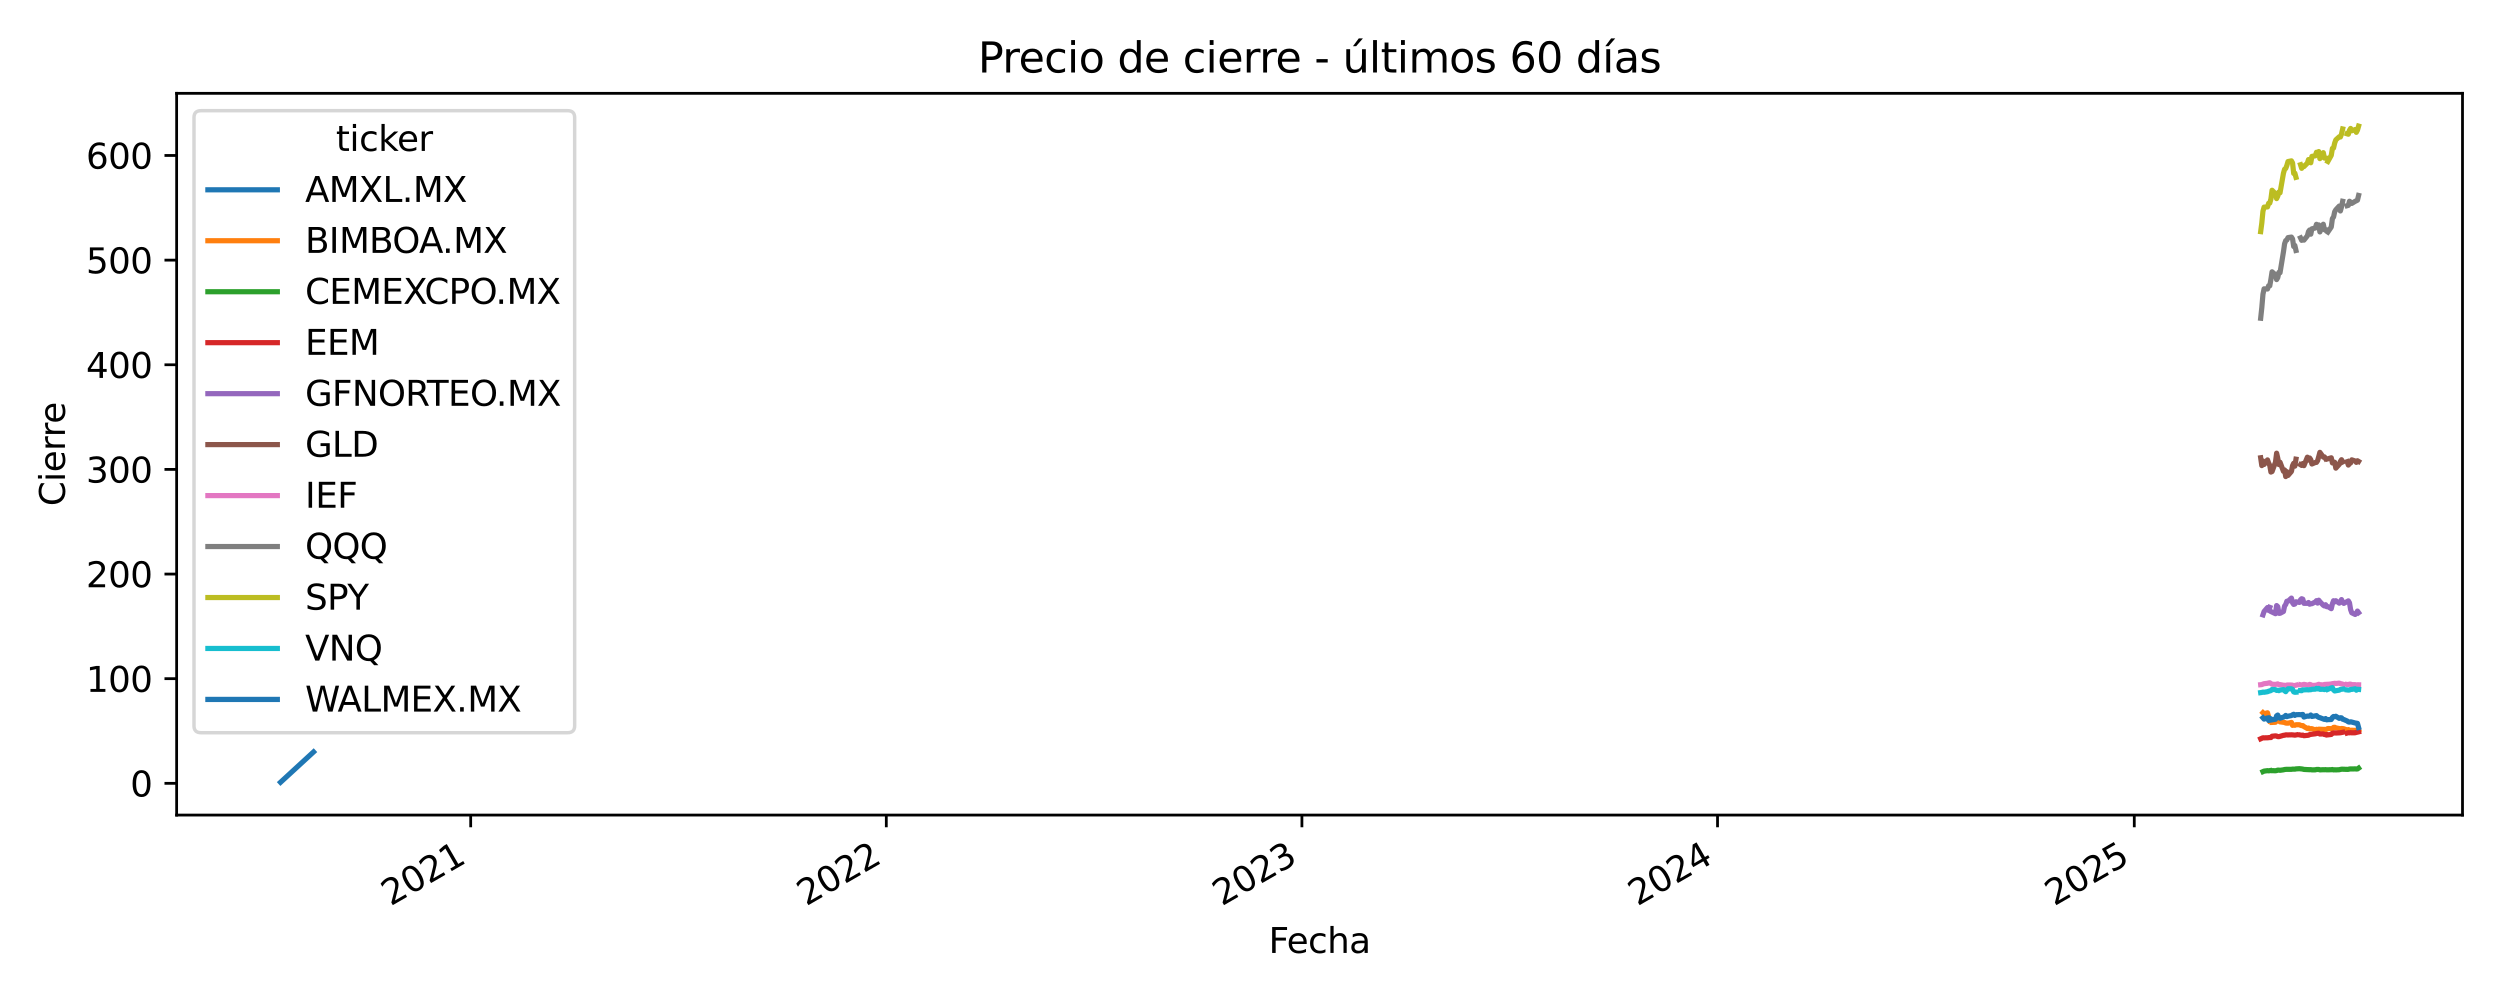 <?xml version="1.0" encoding="utf-8" standalone="no"?>
<!DOCTYPE svg PUBLIC "-//W3C//DTD SVG 1.1//EN"
  "http://www.w3.org/Graphics/SVG/1.1/DTD/svg11.dtd">
<svg xmlns:xlink="http://www.w3.org/1999/xlink" width="720pt" height="288pt" viewBox="0 0 720 288" xmlns="http://www.w3.org/2000/svg" version="1.1">
 <defs>
  <style type="text/css">*{stroke-linejoin: round; stroke-linecap: butt}</style>
 </defs>
 <g id="figure_1">
  <g id="patch_1">
   <path d="M 0 288 
L 720 288 
L 720 0 
L 0 0 
z
" style="fill: #ffffff"/>
  </g>
  <g id="axes_1">
   <g id="patch_2">
    <path d="M 50.87 234.745 
L 709.2 234.745 
L 709.2 26.88 
L 50.87 26.88 
z
" style="fill: #ffffff"/>
   </g>
   <g id="matplotlib.axis_1">
    <g id="xtick_1">
     <g id="line2d_1">
      <defs>
       <path id="m0dc21d79ae" d="M 0 0 
L 0 3.5 
" style="stroke: #000000; stroke-width: 0.8"/>
      </defs>
      <g>
       <use xlink:href="#m0dc21d79ae" x="135.559" y="234.745" style="stroke: #000000; stroke-width: 0.8"/>
      </g>
     </g>
     <g id="text_1">
      <!-- 2021 -->
      <g transform="translate(112.479 261.051) rotate(-30) scale(0.1 -0.1)">
       <defs>
        <path id="DejaVuSans-32" d="M 1228 531 
L 3431 531 
L 3431 0 
L 469 0 
L 469 531 
Q 828 903 1448 1529 
Q 2069 2156 2228 2338 
Q 2531 2678 2651 2914 
Q 2772 3150 2772 3378 
Q 2772 3750 2511 3984 
Q 2250 4219 1831 4219 
Q 1534 4219 1204 4116 
Q 875 4013 500 3803 
L 500 4441 
Q 881 4594 1212 4672 
Q 1544 4750 1819 4750 
Q 2544 4750 2975 4387 
Q 3406 4025 3406 3419 
Q 3406 3131 3298 2873 
Q 3191 2616 2906 2266 
Q 2828 2175 2409 1742 
Q 1991 1309 1228 531 
z
" transform="scale(0.016)"/>
        <path id="DejaVuSans-30" d="M 2034 4250 
Q 1547 4250 1301 3770 
Q 1056 3291 1056 2328 
Q 1056 1369 1301 889 
Q 1547 409 2034 409 
Q 2525 409 2770 889 
Q 3016 1369 3016 2328 
Q 3016 3291 2770 3770 
Q 2525 4250 2034 4250 
z
M 2034 4750 
Q 2819 4750 3233 4129 
Q 3647 3509 3647 2328 
Q 3647 1150 3233 529 
Q 2819 -91 2034 -91 
Q 1250 -91 836 529 
Q 422 1150 422 2328 
Q 422 3509 836 4129 
Q 1250 4750 2034 4750 
z
" transform="scale(0.016)"/>
        <path id="DejaVuSans-31" d="M 794 531 
L 1825 531 
L 1825 4091 
L 703 3866 
L 703 4441 
L 1819 4666 
L 2450 4666 
L 2450 531 
L 3481 531 
L 3481 0 
L 794 0 
L 794 531 
z
" transform="scale(0.016)"/>
       </defs>
       <use xlink:href="#DejaVuSans-32"/>
       <use xlink:href="#DejaVuSans-30" transform="translate(63.623 0)"/>
       <use xlink:href="#DejaVuSans-32" transform="translate(127.246 0)"/>
       <use xlink:href="#DejaVuSans-31" transform="translate(190.869 0)"/>
      </g>
     </g>
    </g>
    <g id="xtick_2">
     <g id="line2d_2">
      <g>
       <use xlink:href="#m0dc21d79ae" x="255.256" y="234.745" style="stroke: #000000; stroke-width: 0.8"/>
      </g>
     </g>
     <g id="text_2">
      <!-- 2022 -->
      <g transform="translate(232.175 261.051) rotate(-30) scale(0.1 -0.1)">
       <use xlink:href="#DejaVuSans-32"/>
       <use xlink:href="#DejaVuSans-30" transform="translate(63.623 0)"/>
       <use xlink:href="#DejaVuSans-32" transform="translate(127.246 0)"/>
       <use xlink:href="#DejaVuSans-32" transform="translate(190.869 0)"/>
      </g>
     </g>
    </g>
    <g id="xtick_3">
     <g id="line2d_3">
      <g>
       <use xlink:href="#m0dc21d79ae" x="374.952" y="234.745" style="stroke: #000000; stroke-width: 0.8"/>
      </g>
     </g>
     <g id="text_3">
      <!-- 2023 -->
      <g transform="translate(351.872 261.051) rotate(-30) scale(0.1 -0.1)">
       <defs>
        <path id="DejaVuSans-33" d="M 2597 2516 
Q 3050 2419 3304 2112 
Q 3559 1806 3559 1356 
Q 3559 666 3084 287 
Q 2609 -91 1734 -91 
Q 1441 -91 1130 -33 
Q 819 25 488 141 
L 488 750 
Q 750 597 1062 519 
Q 1375 441 1716 441 
Q 2309 441 2620 675 
Q 2931 909 2931 1356 
Q 2931 1769 2642 2001 
Q 2353 2234 1838 2234 
L 1294 2234 
L 1294 2753 
L 1863 2753 
Q 2328 2753 2575 2939 
Q 2822 3125 2822 3475 
Q 2822 3834 2567 4026 
Q 2313 4219 1838 4219 
Q 1578 4219 1281 4162 
Q 984 4106 628 3988 
L 628 4550 
Q 988 4650 1302 4700 
Q 1616 4750 1894 4750 
Q 2613 4750 3031 4423 
Q 3450 4097 3450 3541 
Q 3450 3153 3228 2886 
Q 3006 2619 2597 2516 
z
" transform="scale(0.016)"/>
       </defs>
       <use xlink:href="#DejaVuSans-32"/>
       <use xlink:href="#DejaVuSans-30" transform="translate(63.623 0)"/>
       <use xlink:href="#DejaVuSans-32" transform="translate(127.246 0)"/>
       <use xlink:href="#DejaVuSans-33" transform="translate(190.869 0)"/>
      </g>
     </g>
    </g>
    <g id="xtick_4">
     <g id="line2d_4">
      <g>
       <use xlink:href="#m0dc21d79ae" x="494.648" y="234.745" style="stroke: #000000; stroke-width: 0.8"/>
      </g>
     </g>
     <g id="text_4">
      <!-- 2024 -->
      <g transform="translate(471.568 261.051) rotate(-30) scale(0.1 -0.1)">
       <defs>
        <path id="DejaVuSans-34" d="M 2419 4116 
L 825 1625 
L 2419 1625 
L 2419 4116 
z
M 2253 4666 
L 3047 4666 
L 3047 1625 
L 3713 1625 
L 3713 1100 
L 3047 1100 
L 3047 0 
L 2419 0 
L 2419 1100 
L 313 1100 
L 313 1709 
L 2253 4666 
z
" transform="scale(0.016)"/>
       </defs>
       <use xlink:href="#DejaVuSans-32"/>
       <use xlink:href="#DejaVuSans-30" transform="translate(63.623 0)"/>
       <use xlink:href="#DejaVuSans-32" transform="translate(127.246 0)"/>
       <use xlink:href="#DejaVuSans-34" transform="translate(190.869 0)"/>
      </g>
     </g>
    </g>
    <g id="xtick_5">
     <g id="line2d_5">
      <g>
       <use xlink:href="#m0dc21d79ae" x="614.673" y="234.745" style="stroke: #000000; stroke-width: 0.8"/>
      </g>
     </g>
     <g id="text_5">
      <!-- 2025 -->
      <g transform="translate(591.592 261.051) rotate(-30) scale(0.1 -0.1)">
       <defs>
        <path id="DejaVuSans-35" d="M 691 4666 
L 3169 4666 
L 3169 4134 
L 1269 4134 
L 1269 2991 
Q 1406 3038 1543 3061 
Q 1681 3084 1819 3084 
Q 2600 3084 3056 2656 
Q 3513 2228 3513 1497 
Q 3513 744 3044 326 
Q 2575 -91 1722 -91 
Q 1428 -91 1123 -41 
Q 819 9 494 109 
L 494 744 
Q 775 591 1075 516 
Q 1375 441 1709 441 
Q 2250 441 2565 725 
Q 2881 1009 2881 1497 
Q 2881 1984 2565 2268 
Q 2250 2553 1709 2553 
Q 1456 2553 1204 2497 
Q 953 2441 691 2322 
L 691 4666 
z
" transform="scale(0.016)"/>
       </defs>
       <use xlink:href="#DejaVuSans-32"/>
       <use xlink:href="#DejaVuSans-30" transform="translate(63.623 0)"/>
       <use xlink:href="#DejaVuSans-32" transform="translate(127.246 0)"/>
       <use xlink:href="#DejaVuSans-35" transform="translate(190.869 0)"/>
      </g>
     </g>
    </g>
    <g id="text_6">
     <!-- Fecha -->
     <g transform="translate(365.376 274.45) scale(0.1 -0.1)">
      <defs>
       <path id="DejaVuSans-46" d="M 628 4666 
L 3309 4666 
L 3309 4134 
L 1259 4134 
L 1259 2759 
L 3109 2759 
L 3109 2228 
L 1259 2228 
L 1259 0 
L 628 0 
L 628 4666 
z
" transform="scale(0.016)"/>
       <path id="DejaVuSans-65" d="M 3597 1894 
L 3597 1613 
L 953 1613 
Q 991 1019 1311 708 
Q 1631 397 2203 397 
Q 2534 397 2845 478 
Q 3156 559 3463 722 
L 3463 178 
Q 3153 47 2828 -22 
Q 2503 -91 2169 -91 
Q 1331 -91 842 396 
Q 353 884 353 1716 
Q 353 2575 817 3079 
Q 1281 3584 2069 3584 
Q 2775 3584 3186 3129 
Q 3597 2675 3597 1894 
z
M 3022 2063 
Q 3016 2534 2758 2815 
Q 2500 3097 2075 3097 
Q 1594 3097 1305 2825 
Q 1016 2553 972 2059 
L 3022 2063 
z
" transform="scale(0.016)"/>
       <path id="DejaVuSans-63" d="M 3122 3366 
L 3122 2828 
Q 2878 2963 2633 3030 
Q 2388 3097 2138 3097 
Q 1578 3097 1268 2742 
Q 959 2388 959 1747 
Q 959 1106 1268 751 
Q 1578 397 2138 397 
Q 2388 397 2633 464 
Q 2878 531 3122 666 
L 3122 134 
Q 2881 22 2623 -34 
Q 2366 -91 2075 -91 
Q 1284 -91 818 406 
Q 353 903 353 1747 
Q 353 2603 823 3093 
Q 1294 3584 2113 3584 
Q 2378 3584 2631 3529 
Q 2884 3475 3122 3366 
z
" transform="scale(0.016)"/>
       <path id="DejaVuSans-68" d="M 3513 2113 
L 3513 0 
L 2938 0 
L 2938 2094 
Q 2938 2591 2744 2837 
Q 2550 3084 2163 3084 
Q 1697 3084 1428 2787 
Q 1159 2491 1159 1978 
L 1159 0 
L 581 0 
L 581 4863 
L 1159 4863 
L 1159 2956 
Q 1366 3272 1645 3428 
Q 1925 3584 2291 3584 
Q 2894 3584 3203 3211 
Q 3513 2838 3513 2113 
z
" transform="scale(0.016)"/>
       <path id="DejaVuSans-61" d="M 2194 1759 
Q 1497 1759 1228 1600 
Q 959 1441 959 1056 
Q 959 750 1161 570 
Q 1363 391 1709 391 
Q 2188 391 2477 730 
Q 2766 1069 2766 1631 
L 2766 1759 
L 2194 1759 
z
M 3341 1997 
L 3341 0 
L 2766 0 
L 2766 531 
Q 2569 213 2275 61 
Q 1981 -91 1556 -91 
Q 1019 -91 701 211 
Q 384 513 384 1019 
Q 384 1609 779 1909 
Q 1175 2209 1959 2209 
L 2766 2209 
L 2766 2266 
Q 2766 2663 2505 2880 
Q 2244 3097 1772 3097 
Q 1472 3097 1187 3025 
Q 903 2953 641 2809 
L 641 3341 
Q 956 3463 1253 3523 
Q 1550 3584 1831 3584 
Q 2591 3584 2966 3190 
Q 3341 2797 3341 1997 
z
" transform="scale(0.016)"/>
      </defs>
      <use xlink:href="#DejaVuSans-46"/>
      <use xlink:href="#DejaVuSans-65" transform="translate(52.02 0)"/>
      <use xlink:href="#DejaVuSans-63" transform="translate(113.543 0)"/>
      <use xlink:href="#DejaVuSans-68" transform="translate(168.523 0)"/>
      <use xlink:href="#DejaVuSans-61" transform="translate(231.902 0)"/>
     </g>
    </g>
   </g>
   <g id="matplotlib.axis_2">
    <g id="ytick_1">
     <g id="line2d_6">
      <defs>
       <path id="mbd31a23198" d="M 0 0 
L -3.5 0 
" style="stroke: #000000; stroke-width: 0.8"/>
      </defs>
      <g>
       <use xlink:href="#mbd31a23198" x="50.87" y="225.598" style="stroke: #000000; stroke-width: 0.8"/>
      </g>
     </g>
     <g id="text_7">
      <!-- 0 -->
      <g transform="translate(37.508 229.398) scale(0.1 -0.1)">
       <use xlink:href="#DejaVuSans-30"/>
      </g>
     </g>
    </g>
    <g id="ytick_2">
     <g id="line2d_7">
      <g>
       <use xlink:href="#mbd31a23198" x="50.87" y="195.462" style="stroke: #000000; stroke-width: 0.8"/>
      </g>
     </g>
     <g id="text_8">
      <!-- 100 -->
      <g transform="translate(24.782 199.261) scale(0.1 -0.1)">
       <use xlink:href="#DejaVuSans-31"/>
       <use xlink:href="#DejaVuSans-30" transform="translate(63.623 0)"/>
       <use xlink:href="#DejaVuSans-30" transform="translate(127.246 0)"/>
      </g>
     </g>
    </g>
    <g id="ytick_3">
     <g id="line2d_8">
      <g>
       <use xlink:href="#mbd31a23198" x="50.87" y="165.325" style="stroke: #000000; stroke-width: 0.8"/>
      </g>
     </g>
     <g id="text_9">
      <!-- 200 -->
      <g transform="translate(24.782 169.124) scale(0.1 -0.1)">
       <use xlink:href="#DejaVuSans-32"/>
       <use xlink:href="#DejaVuSans-30" transform="translate(63.623 0)"/>
       <use xlink:href="#DejaVuSans-30" transform="translate(127.246 0)"/>
      </g>
     </g>
    </g>
    <g id="ytick_4">
     <g id="line2d_9">
      <g>
       <use xlink:href="#mbd31a23198" x="50.87" y="135.189" style="stroke: #000000; stroke-width: 0.8"/>
      </g>
     </g>
     <g id="text_10">
      <!-- 300 -->
      <g transform="translate(24.782 138.988) scale(0.1 -0.1)">
       <use xlink:href="#DejaVuSans-33"/>
       <use xlink:href="#DejaVuSans-30" transform="translate(63.623 0)"/>
       <use xlink:href="#DejaVuSans-30" transform="translate(127.246 0)"/>
      </g>
     </g>
    </g>
    <g id="ytick_5">
     <g id="line2d_10">
      <g>
       <use xlink:href="#mbd31a23198" x="50.87" y="105.052" style="stroke: #000000; stroke-width: 0.8"/>
      </g>
     </g>
     <g id="text_11">
      <!-- 400 -->
      <g transform="translate(24.782 108.851) scale(0.1 -0.1)">
       <use xlink:href="#DejaVuSans-34"/>
       <use xlink:href="#DejaVuSans-30" transform="translate(63.623 0)"/>
       <use xlink:href="#DejaVuSans-30" transform="translate(127.246 0)"/>
      </g>
     </g>
    </g>
    <g id="ytick_6">
     <g id="line2d_11">
      <g>
       <use xlink:href="#mbd31a23198" x="50.87" y="74.915" style="stroke: #000000; stroke-width: 0.8"/>
      </g>
     </g>
     <g id="text_12">
      <!-- 500 -->
      <g transform="translate(24.782 78.715) scale(0.1 -0.1)">
       <use xlink:href="#DejaVuSans-35"/>
       <use xlink:href="#DejaVuSans-30" transform="translate(63.623 0)"/>
       <use xlink:href="#DejaVuSans-30" transform="translate(127.246 0)"/>
      </g>
     </g>
    </g>
    <g id="ytick_7">
     <g id="line2d_12">
      <g>
       <use xlink:href="#mbd31a23198" x="50.87" y="44.779" style="stroke: #000000; stroke-width: 0.8"/>
      </g>
     </g>
     <g id="text_13">
      <!-- 600 -->
      <g transform="translate(24.782 48.578) scale(0.1 -0.1)">
       <defs>
        <path id="DejaVuSans-36" d="M 2113 2584 
Q 1688 2584 1439 2293 
Q 1191 2003 1191 1497 
Q 1191 994 1439 701 
Q 1688 409 2113 409 
Q 2538 409 2786 701 
Q 3034 994 3034 1497 
Q 3034 2003 2786 2293 
Q 2538 2584 2113 2584 
z
M 3366 4563 
L 3366 3988 
Q 3128 4100 2886 4159 
Q 2644 4219 2406 4219 
Q 1781 4219 1451 3797 
Q 1122 3375 1075 2522 
Q 1259 2794 1537 2939 
Q 1816 3084 2150 3084 
Q 2853 3084 3261 2657 
Q 3669 2231 3669 1497 
Q 3669 778 3244 343 
Q 2819 -91 2113 -91 
Q 1303 -91 875 529 
Q 447 1150 447 2328 
Q 447 3434 972 4092 
Q 1497 4750 2381 4750 
Q 2619 4750 2861 4703 
Q 3103 4656 3366 4563 
z
" transform="scale(0.016)"/>
       </defs>
       <use xlink:href="#DejaVuSans-36"/>
       <use xlink:href="#DejaVuSans-30" transform="translate(63.623 0)"/>
       <use xlink:href="#DejaVuSans-30" transform="translate(127.246 0)"/>
      </g>
     </g>
    </g>
    <g id="text_14">
     <!-- Cierre -->
     <g transform="translate(18.703 145.757) rotate(-90) scale(0.1 -0.1)">
      <defs>
       <path id="DejaVuSans-43" d="M 4122 4306 
L 4122 3641 
Q 3803 3938 3442 4084 
Q 3081 4231 2675 4231 
Q 1875 4231 1450 3742 
Q 1025 3253 1025 2328 
Q 1025 1406 1450 917 
Q 1875 428 2675 428 
Q 3081 428 3442 575 
Q 3803 722 4122 1019 
L 4122 359 
Q 3791 134 3420 21 
Q 3050 -91 2638 -91 
Q 1578 -91 968 557 
Q 359 1206 359 2328 
Q 359 3453 968 4101 
Q 1578 4750 2638 4750 
Q 3056 4750 3426 4639 
Q 3797 4528 4122 4306 
z
" transform="scale(0.016)"/>
       <path id="DejaVuSans-69" d="M 603 3500 
L 1178 3500 
L 1178 0 
L 603 0 
L 603 3500 
z
M 603 4863 
L 1178 4863 
L 1178 4134 
L 603 4134 
L 603 4863 
z
" transform="scale(0.016)"/>
       <path id="DejaVuSans-72" d="M 2631 2963 
Q 2534 3019 2420 3045 
Q 2306 3072 2169 3072 
Q 1681 3072 1420 2755 
Q 1159 2438 1159 1844 
L 1159 0 
L 581 0 
L 581 3500 
L 1159 3500 
L 1159 2956 
Q 1341 3275 1631 3429 
Q 1922 3584 2338 3584 
Q 2397 3584 2469 3576 
Q 2541 3569 2628 3553 
L 2631 2963 
z
" transform="scale(0.016)"/>
      </defs>
      <use xlink:href="#DejaVuSans-43"/>
      <use xlink:href="#DejaVuSans-69" transform="translate(69.824 0)"/>
      <use xlink:href="#DejaVuSans-65" transform="translate(97.607 0)"/>
      <use xlink:href="#DejaVuSans-72" transform="translate(159.131 0)"/>
      <use xlink:href="#DejaVuSans-72" transform="translate(198.494 0)"/>
      <use xlink:href="#DejaVuSans-65" transform="translate(237.357 0)"/>
     </g>
    </g>
   </g>
   <g id="line2d_13">
    <path d="M 80.794 225.297 
L 81.122 224.996 
L 81.45 224.694 
L 81.778 224.393 
L 82.106 224.092 
L 82.434 223.79 
L 82.762 223.489 
L 83.09 223.187 
L 83.418 222.886 
L 83.746 222.585 
L 84.073 222.283 
L 84.401 221.982 
L 84.729 221.681 
L 85.057 221.379 
L 85.385 221.078 
L 85.713 220.777 
L 86.041 220.475 
L 86.369 220.174 
L 86.697 219.872 
L 87.025 219.571 
L 87.353 219.27 
L 87.681 218.968 
L 88.009 218.667 
L 88.337 218.366 
L 88.665 218.064 
L 88.992 217.763 
L 89.32 217.462 
L 89.648 217.16 
L 89.976 216.859 
L 90.304 216.557 
" clip-path="url(#pe0d90947f2)" style="fill: none; stroke: #1f77b4; stroke-width: 1.5; stroke-linecap: square"/>
   </g>
   <g id="line2d_14">
    <path d="M 651.729 205.253 
L 652.057 205.555 
L 653.041 205.289 
L 653.369 206.522 
L 653.697 207.616 
M 654.353 208.053 
L 655.337 208.011 
L 655.665 207.357 
L 655.993 207.423 
L 656.32 207.562 
L 656.648 207.887 
L 657.632 208.023 
L 657.96 208.071 
L 658.288 208.228 
L 658.616 208.267 
L 658.944 208.27 
L 659.928 208.056 
L 660.256 208.9 
L 660.584 208.815 
L 660.912 208.885 
L 661.239 208.722 
L 662.223 208.728 
L 662.551 208.882 
L 662.879 208.996 
L 663.207 208.972 
L 663.535 209.249 
L 664.519 209.807 
L 664.847 209.674 
L 665.175 209.927 
L 665.503 209.864 
L 665.831 209.864 
L 666.814 210.238 
L 667.142 210.039 
L 667.47 210.25 
L 667.798 210.009 
L 668.126 210.021 
L 669.11 210.069 
L 669.438 210.06 
L 669.766 210.132 
L 670.094 209.994 
L 670.422 209.816 
L 671.405 209.861 
L 671.733 209.876 
L 672.061 209.493 
L 672.389 209.457 
L 672.717 209.623 
L 673.701 209.825 
L 674.029 209.873 
L 674.357 209.813 
L 674.685 209.834 
L 675.013 209.894 
L 675.997 210.238 
L 676.324 210.114 
L 676.652 210.322 
L 676.98 210.331 
L 677.308 210.313 
L 678.292 210.355 
L 678.62 210.313 
L 678.948 210.482 
L 679.276 210.301 
" clip-path="url(#pe0d90947f2)" style="fill: none; stroke: #ff7f0e; stroke-width: 1.5; stroke-linecap: square"/>
   </g>
   <g id="line2d_15">
    <path d="M 651.729 222.229 
L 652.057 222.081 
L 653.041 221.952 
L 653.369 222.003 
L 653.697 221.943 
M 654.353 221.949 
L 655.337 221.973 
L 655.665 221.922 
L 655.993 221.792 
L 656.32 221.804 
L 656.648 221.846 
L 657.632 221.708 
L 657.96 221.62 
L 658.288 221.587 
L 658.616 221.56 
L 658.944 221.572 
L 659.928 221.563 
L 660.256 221.506 
L 660.584 221.506 
L 660.912 221.518 
L 661.239 221.44 
L 662.223 221.382 
L 662.551 221.418 
L 662.879 221.449 
L 663.207 221.506 
L 663.535 221.59 
L 664.519 221.644 
L 664.847 221.657 
L 665.175 221.675 
L 665.503 221.663 
L 665.831 221.717 
L 666.814 221.711 
L 667.142 221.611 
L 667.47 221.614 
L 667.798 221.602 
L 668.126 221.723 
L 669.11 221.678 
L 669.438 221.693 
L 669.766 221.663 
L 670.094 221.708 
L 670.422 221.699 
L 671.405 221.684 
L 671.733 221.617 
L 672.061 221.744 
L 672.389 221.693 
L 672.717 221.723 
L 673.701 221.684 
L 674.029 221.596 
L 674.357 221.539 
L 674.685 221.533 
L 675.013 221.548 
L 675.997 221.581 
L 676.324 221.569 
L 676.652 221.47 
L 676.98 221.455 
L 677.308 221.461 
L 678.292 221.437 
L 678.62 221.467 
L 678.948 221.452 
L 679.276 221.22 
" clip-path="url(#pe0d90947f2)" style="fill: none; stroke: #2ca02c; stroke-width: 1.5; stroke-linecap: square"/>
   </g>
   <g id="line2d_16">
    <path d="M 651.073 212.778 
L 651.401 212.631 
L 651.729 212.48 
L 652.057 212.504 
L 653.041 212.48 
L 653.369 212.444 
L 653.697 212.411 
L 654.025 212.414 
L 654.353 212.037 
L 655.337 211.934 
L 655.665 211.989 
L 655.993 212.145 
L 656.32 212.154 
L 656.648 212.064 
L 657.632 211.772 
L 657.96 211.748 
L 658.288 211.642 
L 658.616 211.648 
L 658.944 211.657 
L 659.928 211.627 
L 660.256 211.642 
L 660.584 211.678 
L 660.912 211.724 
L 661.239 211.666 
M 662.551 211.699 
L 662.879 211.763 
L 663.207 211.711 
L 663.535 211.88 
L 664.519 211.781 
L 664.847 211.748 
L 665.175 211.576 
L 665.503 211.504 
L 665.831 211.458 
L 666.814 211.338 
L 667.142 211.256 
L 667.47 211.196 
L 667.798 211.172 
L 668.126 211.401 
L 669.11 211.365 
L 669.438 211.552 
L 669.766 211.555 
M 670.422 211.636 
L 671.405 211.522 
L 671.733 211.157 
L 672.061 211.145 
L 672.389 211.048 
L 672.717 211.106 
L 673.701 211.06 
L 674.029 211.033 
L 674.357 210.97 
L 674.685 210.904 
M 675.997 211.112 
L 676.324 211.021 
L 676.652 211.045 
L 676.98 211.006 
L 677.308 211.054 
L 678.292 211.033 
L 678.62 210.928 
L 678.948 210.859 
L 679.276 210.774 
" clip-path="url(#pe0d90947f2)" style="fill: none; stroke: #d62728; stroke-width: 1.5; stroke-linecap: square"/>
   </g>
   <g id="line2d_17">
    <path d="M 651.729 177.081 
L 652.057 176.117 
L 653.041 174.972 
L 653.369 175.795 
L 653.697 174.924 
M 654.353 176.277 
L 655.337 176.744 
L 655.665 174.408 
L 655.993 174.713 
L 656.32 176.629 
L 656.648 176.635 
L 657.632 176.108 
L 657.96 174.544 
L 658.288 174.089 
L 658.616 173.155 
L 658.944 173.158 
L 659.928 172.254 
L 660.256 173.61 
L 660.584 174.068 
L 660.912 173.962 
L 661.239 173.314 
L 662.223 173.498 
L 662.551 172.739 
L 662.879 172.437 
L 663.207 172.564 
L 663.535 173.757 
L 664.519 173.763 
L 664.847 173.519 
L 665.175 174.005 
L 665.503 173.896 
L 665.831 173.86 
L 666.814 173.366 
L 667.142 172.992 
L 667.47 173.688 
L 667.798 172.859 
L 668.126 173.278 
L 669.11 174.315 
L 669.438 174.511 
L 669.766 174.161 
L 670.094 174.725 
L 670.422 174.701 
L 671.405 175.294 
L 671.733 173.902 
L 672.061 173.013 
L 672.389 173.342 
L 672.717 173.01 
L 673.701 173.706 
L 674.029 173.471 
L 674.357 172.682 
L 674.685 173.459 
L 675.013 173.772 
L 675.997 173.236 
L 676.324 173.052 
L 676.652 173.616 
L 676.98 175.572 
L 677.308 176.482 
L 678.292 176.961 
L 678.62 176.623 
L 678.948 175.994 
L 679.276 176.449 
" clip-path="url(#pe0d90947f2)" style="fill: none; stroke: #9467bd; stroke-width: 1.5; stroke-linecap: square"/>
   </g>
   <g id="line2d_18">
    <path d="M 651.073 131.84 
L 651.401 134.089 
L 651.729 132.757 
L 652.057 133.763 
L 653.041 132.455 
L 653.369 133.362 
L 653.697 134.052 
L 654.025 135.954 
L 654.353 135.797 
L 655.337 133.115 
L 655.665 130.523 
L 655.993 131.949 
L 656.32 133.793 
L 656.648 133.127 
L 657.632 135.734 
L 657.96 135.351 
L 658.288 137.25 
L 658.616 135.84 
L 658.944 136.924 
L 659.928 135.782 
L 660.256 134.11 
L 660.584 133.435 
L 660.912 134.251 
L 661.239 132.25 
M 662.551 133.832 
L 662.879 134.04 
L 663.207 133.498 
L 663.535 134.104 
L 664.519 131.672 
L 664.847 132.503 
L 665.175 131.904 
L 665.503 132.377 
L 665.831 133.627 
L 666.814 133.194 
L 667.142 133.166 
L 667.47 132.666 
L 667.798 131.512 
L 668.126 130.279 
L 669.11 131.638 
L 669.438 131.59 
L 669.766 132.097 
M 670.422 132.136 
L 671.405 131.849 
L 671.733 133.323 
L 672.061 133.043 
L 672.389 133.145 
L 672.717 134.821 
L 673.701 133.733 
L 674.029 132.913 
L 674.357 132.401 
L 674.685 133.037 
M 675.997 132.967 
L 676.324 133.935 
L 676.652 133.525 
L 676.98 133.32 
L 677.308 132.434 
L 678.292 132.775 
L 678.62 133.16 
L 678.948 132.699 
L 679.276 132.901 
" clip-path="url(#pe0d90947f2)" style="fill: none; stroke: #8c564b; stroke-width: 1.5; stroke-linecap: square"/>
   </g>
   <g id="line2d_19">
    <path d="M 651.073 197.198 
L 651.401 197.168 
L 651.729 197.014 
L 652.057 196.905 
L 653.041 196.791 
L 653.369 196.691 
L 653.697 196.646 
L 654.025 196.866 
L 654.353 197.059 
L 655.337 197.11 
L 655.665 197.038 
L 655.993 196.963 
L 656.32 197.186 
L 656.648 197.165 
L 657.632 197.345 
L 657.96 197.366 
L 658.288 197.472 
L 658.616 197.288 
L 658.944 197.279 
L 659.928 197.294 
L 660.256 197.33 
L 660.584 197.526 
L 660.912 197.421 
L 661.239 197.339 
M 662.551 197.222 
L 662.879 197.3 
L 663.207 197.183 
L 663.535 197.098 
L 664.519 197.288 
L 664.847 197.315 
L 665.175 197.107 
L 665.503 197.192 
L 665.831 197.418 
L 666.814 197.366 
L 667.142 197.318 
L 667.47 197.201 
L 667.798 197.077 
L 668.126 197.183 
L 669.11 197.264 
L 669.438 197.125 
L 669.766 197.107 
M 670.422 197.089 
L 671.405 196.99 
L 671.733 196.89 
L 672.061 196.878 
L 672.389 196.776 
L 672.717 196.851 
L 673.701 196.737 
L 674.029 196.881 
L 674.357 196.941 
L 674.685 197.041 
M 675.997 197.131 
L 676.324 197.174 
L 676.652 197.026 
L 676.98 197.041 
L 677.308 197.174 
L 678.292 197.186 
L 678.62 197.297 
L 678.948 197.219 
L 679.276 197.228 
" clip-path="url(#pe0d90947f2)" style="fill: none; stroke: #e377c2; stroke-width: 1.5; stroke-linecap: square"/>
   </g>
   <g id="line2d_20">
    <path d="M 651.073 91.647 
L 651.401 88.609 
L 651.729 84.755 
L 652.057 83.185 
L 653.041 83.23 
L 653.369 82.29 
L 653.697 82.308 
L 654.025 80.436 
L 654.353 78.282 
L 655.337 79.156 
L 655.665 80.518 
L 655.993 79.948 
L 656.32 78.444 
L 656.648 78.541 
L 657.632 72.55 
L 657.96 70.217 
L 658.288 69.286 
L 658.616 69.114 
L 658.944 68.433 
L 659.928 68.282 
L 660.256 68.807 
L 660.584 70.986 
L 660.912 70.696 
L 661.239 72.131 
M 662.551 68.52 
L 662.879 69.217 
L 663.207 68.909 
L 663.535 69.156 
L 664.519 67.921 
L 664.847 66.688 
L 665.175 66.245 
L 665.503 67.444 
L 665.831 65.898 
L 666.814 65.663 
L 667.142 64.606 
L 667.47 65.148 
L 667.798 64.771 
L 668.126 66.791 
L 669.11 64.582 
L 669.438 66.152 
L 669.766 66.179 
M 670.422 66.83 
L 671.405 65.377 
L 671.733 62.927 
L 672.061 62.511 
L 672.389 60.986 
L 672.717 60.423 
L 673.701 59.353 
L 674.029 60.754 
L 674.357 59.606 
L 674.685 57.973 
M 675.997 59.235 
L 676.324 59.142 
L 676.652 57.963 
L 676.98 58.205 
L 677.308 58.581 
L 678.292 57.976 
L 678.62 57.822 
L 678.948 57.65 
L 679.276 56.291 
" clip-path="url(#pe0d90947f2)" style="fill: none; stroke: #7f7f7f; stroke-width: 1.5; stroke-linecap: square"/>
   </g>
   <g id="line2d_21">
    <path d="M 651.073 66.703 
L 651.401 64.241 
L 651.729 60.845 
L 652.057 59.654 
L 653.041 59.591 
L 653.369 58.545 
L 653.697 58.479 
L 654.025 57.294 
L 654.353 54.796 
L 655.337 55.776 
L 655.665 57.195 
L 655.993 56.487 
L 656.32 55.308 
L 656.648 55.525 
L 657.632 49.905 
L 657.96 48.745 
L 658.288 48.519 
L 658.616 47.654 
L 658.944 46.527 
L 659.928 46.331 
L 660.256 46.934 
L 660.584 49.944 
L 660.912 49.875 
L 661.239 51.074 
M 662.551 47.446 
L 662.879 48.476 
L 663.207 47.777 
L 663.535 47.976 
L 664.519 46.976 
L 664.847 45.957 
L 665.175 46.005 
L 665.503 46.873 
L 665.831 45.038 
L 666.814 44.875 
L 667.142 43.851 
L 667.47 44.369 
L 667.798 43.649 
L 668.126 45.683 
L 669.11 43.971 
L 669.438 45.523 
L 669.766 45.55 
M 670.422 46.503 
L 671.405 44.734 
L 671.733 42.735 
L 672.061 42.633 
L 672.389 41.202 
L 672.717 40.285 
L 673.701 39.399 
L 674.029 39.46 
L 674.357 38.616 
L 674.685 37.142 
M 675.997 38.546 
L 676.324 38.649 
L 676.652 37.528 
L 676.98 36.997 
L 677.308 37.66 
L 678.292 37.302 
L 678.62 38.106 
L 678.948 37.48 
L 679.276 36.328 
" clip-path="url(#pe0d90947f2)" style="fill: none; stroke: #bcbd22; stroke-width: 1.5; stroke-linecap: square"/>
   </g>
   <g id="line2d_22">
    <path d="M 651.073 199.476 
L 651.401 199.428 
L 651.729 199.331 
L 652.057 199.377 
L 653.041 199.214 
L 653.369 199.072 
L 653.697 198.979 
L 654.025 198.891 
L 654.353 198.563 
L 655.337 198.623 
L 655.665 198.831 
L 655.993 198.801 
L 656.32 198.906 
L 656.648 198.729 
L 657.632 198.596 
L 657.96 198.94 
L 658.288 199.202 
L 658.616 198.72 
L 658.944 198.385 
L 659.928 198.379 
L 660.256 198.539 
L 660.584 199.259 
L 660.912 199.38 
L 661.239 199.352 
M 662.551 198.894 
L 662.879 198.921 
L 663.207 198.68 
L 663.535 198.68 
L 664.519 198.644 
L 664.847 198.698 
L 665.175 198.623 
L 665.503 198.644 
L 665.831 198.515 
L 666.814 198.478 
L 667.142 198.246 
L 667.47 198.394 
L 667.798 198.261 
L 668.126 198.527 
L 669.11 198.506 
L 669.438 198.602 
L 669.766 198.509 
M 670.422 198.527 
L 671.405 198.12 
L 671.733 198.048 
L 672.061 198.711 
L 672.389 198.997 
L 672.717 198.931 
L 673.701 198.759 
L 674.029 198.563 
L 674.357 198.5 
L 674.685 198.469 
M 675.997 198.701 
L 676.324 198.741 
L 676.652 198.72 
L 676.98 198.551 
L 677.308 198.548 
L 678.292 198.373 
L 678.62 198.774 
L 678.948 198.521 
L 679.276 198.551 
" clip-path="url(#pe0d90947f2)" style="fill: none; stroke: #17becf; stroke-width: 1.5; stroke-linecap: square"/>
   </g>
   <g id="line2d_23">
    <path d="M 651.729 206.724 
L 652.057 207.098 
L 653.041 206.766 
L 653.369 207.492 
L 653.697 206.875 
M 654.353 207.315 
L 655.337 207.143 
L 655.665 206.163 
L 655.993 205.94 
L 656.32 206.612 
L 656.648 206.841 
L 657.632 206.522 
L 657.96 206.371 
L 658.288 206.046 
L 658.616 206.389 
L 658.944 206.269 
L 659.928 206.082 
L 660.256 205.859 
L 660.584 205.714 
L 660.912 206.037 
L 661.239 205.835 
L 662.223 205.805 
L 662.551 205.844 
L 662.879 205.799 
L 663.207 205.765 
L 663.535 206.507 
L 664.519 206.209 
L 664.847 206.293 
L 665.175 206.193 
L 665.503 205.925 
L 665.831 206.335 
L 666.814 206.163 
L 667.142 206.097 
L 667.47 206.407 
L 667.798 206.606 
L 668.126 206.688 
L 669.11 207.073 
L 669.438 207.185 
L 669.766 206.944 
L 670.094 207.308 
L 670.422 207.257 
L 671.405 207.215 
L 671.733 206.621 
L 672.061 206.35 
L 672.389 206.438 
L 672.717 206.281 
L 673.701 206.89 
L 674.029 206.706 
L 674.357 206.742 
L 674.685 207.128 
L 675.013 207.224 
L 675.997 207.652 
L 676.324 207.908 
L 676.652 207.975 
L 676.98 207.881 
L 677.308 207.956 
L 678.292 208.225 
L 678.62 208.27 
L 678.948 208.33 
L 679.276 209.536 
" clip-path="url(#pe0d90947f2)" style="fill: none; stroke: #1f77b4; stroke-width: 1.5; stroke-linecap: square"/>
   </g>
   <g id="patch_3">
    <path d="M 50.87 234.745 
L 50.87 26.88 
" style="fill: none; stroke: #000000; stroke-width: 0.8; stroke-linejoin: miter; stroke-linecap: square"/>
   </g>
   <g id="patch_4">
    <path d="M 709.2 234.745 
L 709.2 26.88 
" style="fill: none; stroke: #000000; stroke-width: 0.8; stroke-linejoin: miter; stroke-linecap: square"/>
   </g>
   <g id="patch_5">
    <path d="M 50.87 234.745 
L 709.2 234.745 
" style="fill: none; stroke: #000000; stroke-width: 0.8; stroke-linejoin: miter; stroke-linecap: square"/>
   </g>
   <g id="patch_6">
    <path d="M 50.87 26.88 
L 709.2 26.88 
" style="fill: none; stroke: #000000; stroke-width: 0.8; stroke-linejoin: miter; stroke-linecap: square"/>
   </g>
   <g id="text_15">
    <!-- Precio de cierre - últimos 60 días -->
    <g transform="translate(281.669 20.88) scale(0.12 -0.12)">
     <defs>
      <path id="DejaVuSans-50" d="M 1259 4147 
L 1259 2394 
L 2053 2394 
Q 2494 2394 2734 2622 
Q 2975 2850 2975 3272 
Q 2975 3691 2734 3919 
Q 2494 4147 2053 4147 
L 1259 4147 
z
M 628 4666 
L 2053 4666 
Q 2838 4666 3239 4311 
Q 3641 3956 3641 3272 
Q 3641 2581 3239 2228 
Q 2838 1875 2053 1875 
L 1259 1875 
L 1259 0 
L 628 0 
L 628 4666 
z
" transform="scale(0.016)"/>
      <path id="DejaVuSans-6f" d="M 1959 3097 
Q 1497 3097 1228 2736 
Q 959 2375 959 1747 
Q 959 1119 1226 758 
Q 1494 397 1959 397 
Q 2419 397 2687 759 
Q 2956 1122 2956 1747 
Q 2956 2369 2687 2733 
Q 2419 3097 1959 3097 
z
M 1959 3584 
Q 2709 3584 3137 3096 
Q 3566 2609 3566 1747 
Q 3566 888 3137 398 
Q 2709 -91 1959 -91 
Q 1206 -91 779 398 
Q 353 888 353 1747 
Q 353 2609 779 3096 
Q 1206 3584 1959 3584 
z
" transform="scale(0.016)"/>
      <path id="DejaVuSans-20" transform="scale(0.016)"/>
      <path id="DejaVuSans-64" d="M 2906 2969 
L 2906 4863 
L 3481 4863 
L 3481 0 
L 2906 0 
L 2906 525 
Q 2725 213 2448 61 
Q 2172 -91 1784 -91 
Q 1150 -91 751 415 
Q 353 922 353 1747 
Q 353 2572 751 3078 
Q 1150 3584 1784 3584 
Q 2172 3584 2448 3432 
Q 2725 3281 2906 2969 
z
M 947 1747 
Q 947 1113 1208 752 
Q 1469 391 1925 391 
Q 2381 391 2643 752 
Q 2906 1113 2906 1747 
Q 2906 2381 2643 2742 
Q 2381 3103 1925 3103 
Q 1469 3103 1208 2742 
Q 947 2381 947 1747 
z
" transform="scale(0.016)"/>
      <path id="DejaVuSans-2d" d="M 313 2009 
L 1997 2009 
L 1997 1497 
L 313 1497 
L 313 2009 
z
" transform="scale(0.016)"/>
      <path id="DejaVuSans-fa" d="M 544 1381 
L 544 3500 
L 1119 3500 
L 1119 1403 
Q 1119 906 1312 657 
Q 1506 409 1894 409 
Q 2359 409 2629 706 
Q 2900 1003 2900 1516 
L 2900 3500 
L 3475 3500 
L 3475 0 
L 2900 0 
L 2900 538 
Q 2691 219 2414 64 
Q 2138 -91 1772 -91 
Q 1169 -91 856 284 
Q 544 659 544 1381 
z
M 1991 3584 
L 1991 3584 
z
M 2418 5119 
L 3040 5119 
L 2022 3944 
L 1543 3944 
L 2418 5119 
z
" transform="scale(0.016)"/>
      <path id="DejaVuSans-6c" d="M 603 4863 
L 1178 4863 
L 1178 0 
L 603 0 
L 603 4863 
z
" transform="scale(0.016)"/>
      <path id="DejaVuSans-74" d="M 1172 4494 
L 1172 3500 
L 2356 3500 
L 2356 3053 
L 1172 3053 
L 1172 1153 
Q 1172 725 1289 603 
Q 1406 481 1766 481 
L 2356 481 
L 2356 0 
L 1766 0 
Q 1100 0 847 248 
Q 594 497 594 1153 
L 594 3053 
L 172 3053 
L 172 3500 
L 594 3500 
L 594 4494 
L 1172 4494 
z
" transform="scale(0.016)"/>
      <path id="DejaVuSans-6d" d="M 3328 2828 
Q 3544 3216 3844 3400 
Q 4144 3584 4550 3584 
Q 5097 3584 5394 3201 
Q 5691 2819 5691 2113 
L 5691 0 
L 5113 0 
L 5113 2094 
Q 5113 2597 4934 2840 
Q 4756 3084 4391 3084 
Q 3944 3084 3684 2787 
Q 3425 2491 3425 1978 
L 3425 0 
L 2847 0 
L 2847 2094 
Q 2847 2600 2669 2842 
Q 2491 3084 2119 3084 
Q 1678 3084 1418 2786 
Q 1159 2488 1159 1978 
L 1159 0 
L 581 0 
L 581 3500 
L 1159 3500 
L 1159 2956 
Q 1356 3278 1631 3431 
Q 1906 3584 2284 3584 
Q 2666 3584 2933 3390 
Q 3200 3197 3328 2828 
z
" transform="scale(0.016)"/>
      <path id="DejaVuSans-73" d="M 2834 3397 
L 2834 2853 
Q 2591 2978 2328 3040 
Q 2066 3103 1784 3103 
Q 1356 3103 1142 2972 
Q 928 2841 928 2578 
Q 928 2378 1081 2264 
Q 1234 2150 1697 2047 
L 1894 2003 
Q 2506 1872 2764 1633 
Q 3022 1394 3022 966 
Q 3022 478 2636 193 
Q 2250 -91 1575 -91 
Q 1294 -91 989 -36 
Q 684 19 347 128 
L 347 722 
Q 666 556 975 473 
Q 1284 391 1588 391 
Q 1994 391 2212 530 
Q 2431 669 2431 922 
Q 2431 1156 2273 1281 
Q 2116 1406 1581 1522 
L 1381 1569 
Q 847 1681 609 1914 
Q 372 2147 372 2553 
Q 372 3047 722 3315 
Q 1072 3584 1716 3584 
Q 2034 3584 2315 3537 
Q 2597 3491 2834 3397 
z
" transform="scale(0.016)"/>
      <path id="DejaVuSans-ed" d="M 1322 5119 
L 1944 5119 
L 926 3944 
L 447 3944 
L 1322 5119 
z
M 603 3500 
L 1178 3500 
L 1178 0 
L 603 0 
L 603 3500 
z
M 891 3584 
L 891 3584 
z
" transform="scale(0.016)"/>
     </defs>
     <use xlink:href="#DejaVuSans-50"/>
     <use xlink:href="#DejaVuSans-72" transform="translate(58.553 0)"/>
     <use xlink:href="#DejaVuSans-65" transform="translate(97.416 0)"/>
     <use xlink:href="#DejaVuSans-63" transform="translate(158.939 0)"/>
     <use xlink:href="#DejaVuSans-69" transform="translate(213.92 0)"/>
     <use xlink:href="#DejaVuSans-6f" transform="translate(241.703 0)"/>
     <use xlink:href="#DejaVuSans-20" transform="translate(302.885 0)"/>
     <use xlink:href="#DejaVuSans-64" transform="translate(334.672 0)"/>
     <use xlink:href="#DejaVuSans-65" transform="translate(398.148 0)"/>
     <use xlink:href="#DejaVuSans-20" transform="translate(459.672 0)"/>
     <use xlink:href="#DejaVuSans-63" transform="translate(491.459 0)"/>
     <use xlink:href="#DejaVuSans-69" transform="translate(546.439 0)"/>
     <use xlink:href="#DejaVuSans-65" transform="translate(574.223 0)"/>
     <use xlink:href="#DejaVuSans-72" transform="translate(635.746 0)"/>
     <use xlink:href="#DejaVuSans-72" transform="translate(675.109 0)"/>
     <use xlink:href="#DejaVuSans-65" transform="translate(713.973 0)"/>
     <use xlink:href="#DejaVuSans-20" transform="translate(775.496 0)"/>
     <use xlink:href="#DejaVuSans-2d" transform="translate(807.283 0)"/>
     <use xlink:href="#DejaVuSans-20" transform="translate(843.367 0)"/>
     <use xlink:href="#DejaVuSans-fa" transform="translate(875.154 0)"/>
     <use xlink:href="#DejaVuSans-6c" transform="translate(938.533 0)"/>
     <use xlink:href="#DejaVuSans-74" transform="translate(966.316 0)"/>
     <use xlink:href="#DejaVuSans-69" transform="translate(1005.525 0)"/>
     <use xlink:href="#DejaVuSans-6d" transform="translate(1033.309 0)"/>
     <use xlink:href="#DejaVuSans-6f" transform="translate(1130.721 0)"/>
     <use xlink:href="#DejaVuSans-73" transform="translate(1191.902 0)"/>
     <use xlink:href="#DejaVuSans-20" transform="translate(1244.002 0)"/>
     <use xlink:href="#DejaVuSans-36" transform="translate(1275.789 0)"/>
     <use xlink:href="#DejaVuSans-30" transform="translate(1339.412 0)"/>
     <use xlink:href="#DejaVuSans-20" transform="translate(1403.035 0)"/>
     <use xlink:href="#DejaVuSans-64" transform="translate(1434.822 0)"/>
     <use xlink:href="#DejaVuSans-ed" transform="translate(1498.299 0)"/>
     <use xlink:href="#DejaVuSans-61" transform="translate(1526.082 0)"/>
     <use xlink:href="#DejaVuSans-73" transform="translate(1587.361 0)"/>
    </g>
   </g>
   <g id="legend_1">
    <g id="patch_7">
     <path d="M 57.87 211.018 
L 163.501 211.018 
Q 165.501 211.018 165.501 209.018 
L 165.501 33.88 
Q 165.501 31.88 163.501 31.88 
L 57.87 31.88 
Q 55.87 31.88 55.87 33.88 
L 55.87 209.018 
Q 55.87 211.018 57.87 211.018 
z
" style="fill: #ffffff; opacity: 0.8; stroke: #cccccc; stroke-linejoin: miter"/>
    </g>
    <g id="text_16">
     <!-- ticker -->
     <g transform="translate(96.741 43.478) scale(0.1 -0.1)">
      <defs>
       <path id="DejaVuSans-6b" d="M 581 4863 
L 1159 4863 
L 1159 1991 
L 2875 3500 
L 3609 3500 
L 1753 1863 
L 3688 0 
L 2938 0 
L 1159 1709 
L 1159 0 
L 581 0 
L 581 4863 
z
" transform="scale(0.016)"/>
      </defs>
      <use xlink:href="#DejaVuSans-74"/>
      <use xlink:href="#DejaVuSans-69" transform="translate(39.209 0)"/>
      <use xlink:href="#DejaVuSans-63" transform="translate(66.992 0)"/>
      <use xlink:href="#DejaVuSans-6b" transform="translate(121.973 0)"/>
      <use xlink:href="#DejaVuSans-65" transform="translate(176.258 0)"/>
      <use xlink:href="#DejaVuSans-72" transform="translate(237.781 0)"/>
     </g>
    </g>
    <g id="line2d_24">
     <path d="M 59.87 54.657 
L 69.87 54.657 
L 79.87 54.657 
" style="fill: none; stroke: #1f77b4; stroke-width: 1.5; stroke-linecap: square"/>
    </g>
    <g id="text_17">
     <!-- AMXL.MX -->
     <g transform="translate(87.87 58.157) scale(0.1 -0.1)">
      <defs>
       <path id="DejaVuSans-41" d="M 2188 4044 
L 1331 1722 
L 3047 1722 
L 2188 4044 
z
M 1831 4666 
L 2547 4666 
L 4325 0 
L 3669 0 
L 3244 1197 
L 1141 1197 
L 716 0 
L 50 0 
L 1831 4666 
z
" transform="scale(0.016)"/>
       <path id="DejaVuSans-4d" d="M 628 4666 
L 1569 4666 
L 2759 1491 
L 3956 4666 
L 4897 4666 
L 4897 0 
L 4281 0 
L 4281 4097 
L 3078 897 
L 2444 897 
L 1241 4097 
L 1241 0 
L 628 0 
L 628 4666 
z
" transform="scale(0.016)"/>
       <path id="DejaVuSans-58" d="M 403 4666 
L 1081 4666 
L 2241 2931 
L 3406 4666 
L 4084 4666 
L 2584 2425 
L 4184 0 
L 3506 0 
L 2194 1984 
L 872 0 
L 191 0 
L 1856 2491 
L 403 4666 
z
" transform="scale(0.016)"/>
       <path id="DejaVuSans-4c" d="M 628 4666 
L 1259 4666 
L 1259 531 
L 3531 531 
L 3531 0 
L 628 0 
L 628 4666 
z
" transform="scale(0.016)"/>
       <path id="DejaVuSans-2e" d="M 684 794 
L 1344 794 
L 1344 0 
L 684 0 
L 684 794 
z
" transform="scale(0.016)"/>
      </defs>
      <use xlink:href="#DejaVuSans-41"/>
      <use xlink:href="#DejaVuSans-4d" transform="translate(68.408 0)"/>
      <use xlink:href="#DejaVuSans-58" transform="translate(154.688 0)"/>
      <use xlink:href="#DejaVuSans-4c" transform="translate(223.193 0)"/>
      <use xlink:href="#DejaVuSans-2e" transform="translate(278.906 0)"/>
      <use xlink:href="#DejaVuSans-4d" transform="translate(310.693 0)"/>
      <use xlink:href="#DejaVuSans-58" transform="translate(396.973 0)"/>
     </g>
    </g>
    <g id="line2d_25">
     <path d="M 59.87 69.335 
L 69.87 69.335 
L 79.87 69.335 
" style="fill: none; stroke: #ff7f0e; stroke-width: 1.5; stroke-linecap: square"/>
    </g>
    <g id="text_18">
     <!-- BIMBOA.MX -->
     <g transform="translate(87.87 72.835) scale(0.1 -0.1)">
      <defs>
       <path id="DejaVuSans-42" d="M 1259 2228 
L 1259 519 
L 2272 519 
Q 2781 519 3026 730 
Q 3272 941 3272 1375 
Q 3272 1813 3026 2020 
Q 2781 2228 2272 2228 
L 1259 2228 
z
M 1259 4147 
L 1259 2741 
L 2194 2741 
Q 2656 2741 2882 2914 
Q 3109 3088 3109 3444 
Q 3109 3797 2882 3972 
Q 2656 4147 2194 4147 
L 1259 4147 
z
M 628 4666 
L 2241 4666 
Q 2963 4666 3353 4366 
Q 3744 4066 3744 3513 
Q 3744 3084 3544 2831 
Q 3344 2578 2956 2516 
Q 3422 2416 3680 2098 
Q 3938 1781 3938 1306 
Q 3938 681 3513 340 
Q 3088 0 2303 0 
L 628 0 
L 628 4666 
z
" transform="scale(0.016)"/>
       <path id="DejaVuSans-49" d="M 628 4666 
L 1259 4666 
L 1259 0 
L 628 0 
L 628 4666 
z
" transform="scale(0.016)"/>
       <path id="DejaVuSans-4f" d="M 2522 4238 
Q 1834 4238 1429 3725 
Q 1025 3213 1025 2328 
Q 1025 1447 1429 934 
Q 1834 422 2522 422 
Q 3209 422 3611 934 
Q 4013 1447 4013 2328 
Q 4013 3213 3611 3725 
Q 3209 4238 2522 4238 
z
M 2522 4750 
Q 3503 4750 4090 4092 
Q 4678 3434 4678 2328 
Q 4678 1225 4090 567 
Q 3503 -91 2522 -91 
Q 1538 -91 948 565 
Q 359 1222 359 2328 
Q 359 3434 948 4092 
Q 1538 4750 2522 4750 
z
" transform="scale(0.016)"/>
      </defs>
      <use xlink:href="#DejaVuSans-42"/>
      <use xlink:href="#DejaVuSans-49" transform="translate(68.604 0)"/>
      <use xlink:href="#DejaVuSans-4d" transform="translate(98.096 0)"/>
      <use xlink:href="#DejaVuSans-42" transform="translate(184.375 0)"/>
      <use xlink:href="#DejaVuSans-4f" transform="translate(251.229 0)"/>
      <use xlink:href="#DejaVuSans-41" transform="translate(328.189 0)"/>
      <use xlink:href="#DejaVuSans-2e" transform="translate(394.848 0)"/>
      <use xlink:href="#DejaVuSans-4d" transform="translate(426.635 0)"/>
      <use xlink:href="#DejaVuSans-58" transform="translate(512.914 0)"/>
     </g>
    </g>
    <g id="line2d_26">
     <path d="M 59.87 84.013 
L 69.87 84.013 
L 79.87 84.013 
" style="fill: none; stroke: #2ca02c; stroke-width: 1.5; stroke-linecap: square"/>
    </g>
    <g id="text_19">
     <!-- CEMEXCPO.MX -->
     <g transform="translate(87.87 87.513) scale(0.1 -0.1)">
      <defs>
       <path id="DejaVuSans-45" d="M 628 4666 
L 3578 4666 
L 3578 4134 
L 1259 4134 
L 1259 2753 
L 3481 2753 
L 3481 2222 
L 1259 2222 
L 1259 531 
L 3634 531 
L 3634 0 
L 628 0 
L 628 4666 
z
" transform="scale(0.016)"/>
      </defs>
      <use xlink:href="#DejaVuSans-43"/>
      <use xlink:href="#DejaVuSans-45" transform="translate(69.824 0)"/>
      <use xlink:href="#DejaVuSans-4d" transform="translate(133.008 0)"/>
      <use xlink:href="#DejaVuSans-45" transform="translate(219.287 0)"/>
      <use xlink:href="#DejaVuSans-58" transform="translate(282.471 0)"/>
      <use xlink:href="#DejaVuSans-43" transform="translate(343.727 0)"/>
      <use xlink:href="#DejaVuSans-50" transform="translate(413.551 0)"/>
      <use xlink:href="#DejaVuSans-4f" transform="translate(473.854 0)"/>
      <use xlink:href="#DejaVuSans-2e" transform="translate(548.564 0)"/>
      <use xlink:href="#DejaVuSans-4d" transform="translate(580.352 0)"/>
      <use xlink:href="#DejaVuSans-58" transform="translate(666.631 0)"/>
     </g>
    </g>
    <g id="line2d_27">
     <path d="M 59.87 98.691 
L 69.87 98.691 
L 79.87 98.691 
" style="fill: none; stroke: #d62728; stroke-width: 1.5; stroke-linecap: square"/>
    </g>
    <g id="text_20">
     <!-- EEM -->
     <g transform="translate(87.87 102.191) scale(0.1 -0.1)">
      <use xlink:href="#DejaVuSans-45"/>
      <use xlink:href="#DejaVuSans-45" transform="translate(63.184 0)"/>
      <use xlink:href="#DejaVuSans-4d" transform="translate(126.367 0)"/>
     </g>
    </g>
    <g id="line2d_28">
     <path d="M 59.87 113.369 
L 69.87 113.369 
L 79.87 113.369 
" style="fill: none; stroke: #9467bd; stroke-width: 1.5; stroke-linecap: square"/>
    </g>
    <g id="text_21">
     <!-- GFNORTEO.MX -->
     <g transform="translate(87.87 116.869) scale(0.1 -0.1)">
      <defs>
       <path id="DejaVuSans-47" d="M 3809 666 
L 3809 1919 
L 2778 1919 
L 2778 2438 
L 4434 2438 
L 4434 434 
Q 4069 175 3628 42 
Q 3188 -91 2688 -91 
Q 1594 -91 976 548 
Q 359 1188 359 2328 
Q 359 3472 976 4111 
Q 1594 4750 2688 4750 
Q 3144 4750 3555 4637 
Q 3966 4525 4313 4306 
L 4313 3634 
Q 3963 3931 3569 4081 
Q 3175 4231 2741 4231 
Q 1884 4231 1454 3753 
Q 1025 3275 1025 2328 
Q 1025 1384 1454 906 
Q 1884 428 2741 428 
Q 3075 428 3337 486 
Q 3600 544 3809 666 
z
" transform="scale(0.016)"/>
       <path id="DejaVuSans-4e" d="M 628 4666 
L 1478 4666 
L 3547 763 
L 3547 4666 
L 4159 4666 
L 4159 0 
L 3309 0 
L 1241 3903 
L 1241 0 
L 628 0 
L 628 4666 
z
" transform="scale(0.016)"/>
       <path id="DejaVuSans-52" d="M 2841 2188 
Q 3044 2119 3236 1894 
Q 3428 1669 3622 1275 
L 4263 0 
L 3584 0 
L 2988 1197 
Q 2756 1666 2539 1819 
Q 2322 1972 1947 1972 
L 1259 1972 
L 1259 0 
L 628 0 
L 628 4666 
L 2053 4666 
Q 2853 4666 3247 4331 
Q 3641 3997 3641 3322 
Q 3641 2881 3436 2590 
Q 3231 2300 2841 2188 
z
M 1259 4147 
L 1259 2491 
L 2053 2491 
Q 2509 2491 2742 2702 
Q 2975 2913 2975 3322 
Q 2975 3731 2742 3939 
Q 2509 4147 2053 4147 
L 1259 4147 
z
" transform="scale(0.016)"/>
       <path id="DejaVuSans-54" d="M -19 4666 
L 3928 4666 
L 3928 4134 
L 2272 4134 
L 2272 0 
L 1638 0 
L 1638 4134 
L -19 4134 
L -19 4666 
z
" transform="scale(0.016)"/>
      </defs>
      <use xlink:href="#DejaVuSans-47"/>
      <use xlink:href="#DejaVuSans-46" transform="translate(77.49 0)"/>
      <use xlink:href="#DejaVuSans-4e" transform="translate(135.01 0)"/>
      <use xlink:href="#DejaVuSans-4f" transform="translate(209.814 0)"/>
      <use xlink:href="#DejaVuSans-52" transform="translate(288.525 0)"/>
      <use xlink:href="#DejaVuSans-54" transform="translate(350.758 0)"/>
      <use xlink:href="#DejaVuSans-45" transform="translate(411.842 0)"/>
      <use xlink:href="#DejaVuSans-4f" transform="translate(475.025 0)"/>
      <use xlink:href="#DejaVuSans-2e" transform="translate(549.736 0)"/>
      <use xlink:href="#DejaVuSans-4d" transform="translate(581.523 0)"/>
      <use xlink:href="#DejaVuSans-58" transform="translate(667.803 0)"/>
     </g>
    </g>
    <g id="line2d_29">
     <path d="M 59.87 128.047 
L 69.87 128.047 
L 79.87 128.047 
" style="fill: none; stroke: #8c564b; stroke-width: 1.5; stroke-linecap: square"/>
    </g>
    <g id="text_22">
     <!-- GLD -->
     <g transform="translate(87.87 131.547) scale(0.1 -0.1)">
      <defs>
       <path id="DejaVuSans-44" d="M 1259 4147 
L 1259 519 
L 2022 519 
Q 2988 519 3436 956 
Q 3884 1394 3884 2338 
Q 3884 3275 3436 3711 
Q 2988 4147 2022 4147 
L 1259 4147 
z
M 628 4666 
L 1925 4666 
Q 3281 4666 3915 4102 
Q 4550 3538 4550 2338 
Q 4550 1131 3912 565 
Q 3275 0 1925 0 
L 628 0 
L 628 4666 
z
" transform="scale(0.016)"/>
      </defs>
      <use xlink:href="#DejaVuSans-47"/>
      <use xlink:href="#DejaVuSans-4c" transform="translate(77.49 0)"/>
      <use xlink:href="#DejaVuSans-44" transform="translate(133.203 0)"/>
     </g>
    </g>
    <g id="line2d_30">
     <path d="M 59.87 142.725 
L 69.87 142.725 
L 79.87 142.725 
" style="fill: none; stroke: #e377c2; stroke-width: 1.5; stroke-linecap: square"/>
    </g>
    <g id="text_23">
     <!-- IEF -->
     <g transform="translate(87.87 146.225) scale(0.1 -0.1)">
      <use xlink:href="#DejaVuSans-49"/>
      <use xlink:href="#DejaVuSans-45" transform="translate(29.492 0)"/>
      <use xlink:href="#DejaVuSans-46" transform="translate(92.676 0)"/>
     </g>
    </g>
    <g id="line2d_31">
     <path d="M 59.87 157.403 
L 69.87 157.403 
L 79.87 157.403 
" style="fill: none; stroke: #7f7f7f; stroke-width: 1.5; stroke-linecap: square"/>
    </g>
    <g id="text_24">
     <!-- QQQ -->
     <g transform="translate(87.87 160.903) scale(0.1 -0.1)">
      <defs>
       <path id="DejaVuSans-51" d="M 2522 4238 
Q 1834 4238 1429 3725 
Q 1025 3213 1025 2328 
Q 1025 1447 1429 934 
Q 1834 422 2522 422 
Q 3209 422 3611 934 
Q 4013 1447 4013 2328 
Q 4013 3213 3611 3725 
Q 3209 4238 2522 4238 
z
M 3406 84 
L 4238 -825 
L 3475 -825 
L 2784 -78 
Q 2681 -84 2626 -87 
Q 2572 -91 2522 -91 
Q 1538 -91 948 567 
Q 359 1225 359 2328 
Q 359 3434 948 4092 
Q 1538 4750 2522 4750 
Q 3503 4750 4090 4092 
Q 4678 3434 4678 2328 
Q 4678 1516 4351 937 
Q 4025 359 3406 84 
z
" transform="scale(0.016)"/>
      </defs>
      <use xlink:href="#DejaVuSans-51"/>
      <use xlink:href="#DejaVuSans-51" transform="translate(78.711 0)"/>
      <use xlink:href="#DejaVuSans-51" transform="translate(157.422 0)"/>
     </g>
    </g>
    <g id="line2d_32">
     <path d="M 59.87 172.082 
L 69.87 172.082 
L 79.87 172.082 
" style="fill: none; stroke: #bcbd22; stroke-width: 1.5; stroke-linecap: square"/>
    </g>
    <g id="text_25">
     <!-- SPY -->
     <g transform="translate(87.87 175.582) scale(0.1 -0.1)">
      <defs>
       <path id="DejaVuSans-53" d="M 3425 4513 
L 3425 3897 
Q 3066 4069 2747 4153 
Q 2428 4238 2131 4238 
Q 1616 4238 1336 4038 
Q 1056 3838 1056 3469 
Q 1056 3159 1242 3001 
Q 1428 2844 1947 2747 
L 2328 2669 
Q 3034 2534 3370 2195 
Q 3706 1856 3706 1288 
Q 3706 609 3251 259 
Q 2797 -91 1919 -91 
Q 1588 -91 1214 -16 
Q 841 59 441 206 
L 441 856 
Q 825 641 1194 531 
Q 1563 422 1919 422 
Q 2459 422 2753 634 
Q 3047 847 3047 1241 
Q 3047 1584 2836 1778 
Q 2625 1972 2144 2069 
L 1759 2144 
Q 1053 2284 737 2584 
Q 422 2884 422 3419 
Q 422 4038 858 4394 
Q 1294 4750 2059 4750 
Q 2388 4750 2728 4690 
Q 3069 4631 3425 4513 
z
" transform="scale(0.016)"/>
       <path id="DejaVuSans-59" d="M -13 4666 
L 666 4666 
L 1959 2747 
L 3244 4666 
L 3922 4666 
L 2272 2222 
L 2272 0 
L 1638 0 
L 1638 2222 
L -13 4666 
z
" transform="scale(0.016)"/>
      </defs>
      <use xlink:href="#DejaVuSans-53"/>
      <use xlink:href="#DejaVuSans-50" transform="translate(63.477 0)"/>
      <use xlink:href="#DejaVuSans-59" transform="translate(121.529 0)"/>
     </g>
    </g>
    <g id="line2d_33">
     <path d="M 59.87 186.76 
L 69.87 186.76 
L 79.87 186.76 
" style="fill: none; stroke: #17becf; stroke-width: 1.5; stroke-linecap: square"/>
    </g>
    <g id="text_26">
     <!-- VNQ -->
     <g transform="translate(87.87 190.26) scale(0.1 -0.1)">
      <defs>
       <path id="DejaVuSans-56" d="M 1831 0 
L 50 4666 
L 709 4666 
L 2188 738 
L 3669 4666 
L 4325 4666 
L 2547 0 
L 1831 0 
z
" transform="scale(0.016)"/>
      </defs>
      <use xlink:href="#DejaVuSans-56"/>
      <use xlink:href="#DejaVuSans-4e" transform="translate(68.408 0)"/>
      <use xlink:href="#DejaVuSans-51" transform="translate(143.213 0)"/>
     </g>
    </g>
    <g id="line2d_34">
     <path d="M 59.87 201.438 
L 69.87 201.438 
L 79.87 201.438 
" style="fill: none; stroke: #1f77b4; stroke-width: 1.5; stroke-linecap: square"/>
    </g>
    <g id="text_27">
     <!-- WALMEX.MX -->
     <g transform="translate(87.87 204.938) scale(0.1 -0.1)">
      <defs>
       <path id="DejaVuSans-57" d="M 213 4666 
L 850 4666 
L 1831 722 
L 2809 4666 
L 3519 4666 
L 4500 722 
L 5478 4666 
L 6119 4666 
L 4947 0 
L 4153 0 
L 3169 4050 
L 2175 0 
L 1381 0 
L 213 4666 
z
" transform="scale(0.016)"/>
      </defs>
      <use xlink:href="#DejaVuSans-57"/>
      <use xlink:href="#DejaVuSans-41" transform="translate(93.377 0)"/>
      <use xlink:href="#DejaVuSans-4c" transform="translate(161.785 0)"/>
      <use xlink:href="#DejaVuSans-4d" transform="translate(217.498 0)"/>
      <use xlink:href="#DejaVuSans-45" transform="translate(303.777 0)"/>
      <use xlink:href="#DejaVuSans-58" transform="translate(366.961 0)"/>
      <use xlink:href="#DejaVuSans-2e" transform="translate(435.467 0)"/>
      <use xlink:href="#DejaVuSans-4d" transform="translate(467.254 0)"/>
      <use xlink:href="#DejaVuSans-58" transform="translate(553.533 0)"/>
     </g>
    </g>
   </g>
  </g>
 </g>
 <defs>
  <clipPath id="pe0d90947f2">
   <rect x="50.87" y="26.88" width="658.33" height="207.865"/>
  </clipPath>
 </defs>
</svg>
